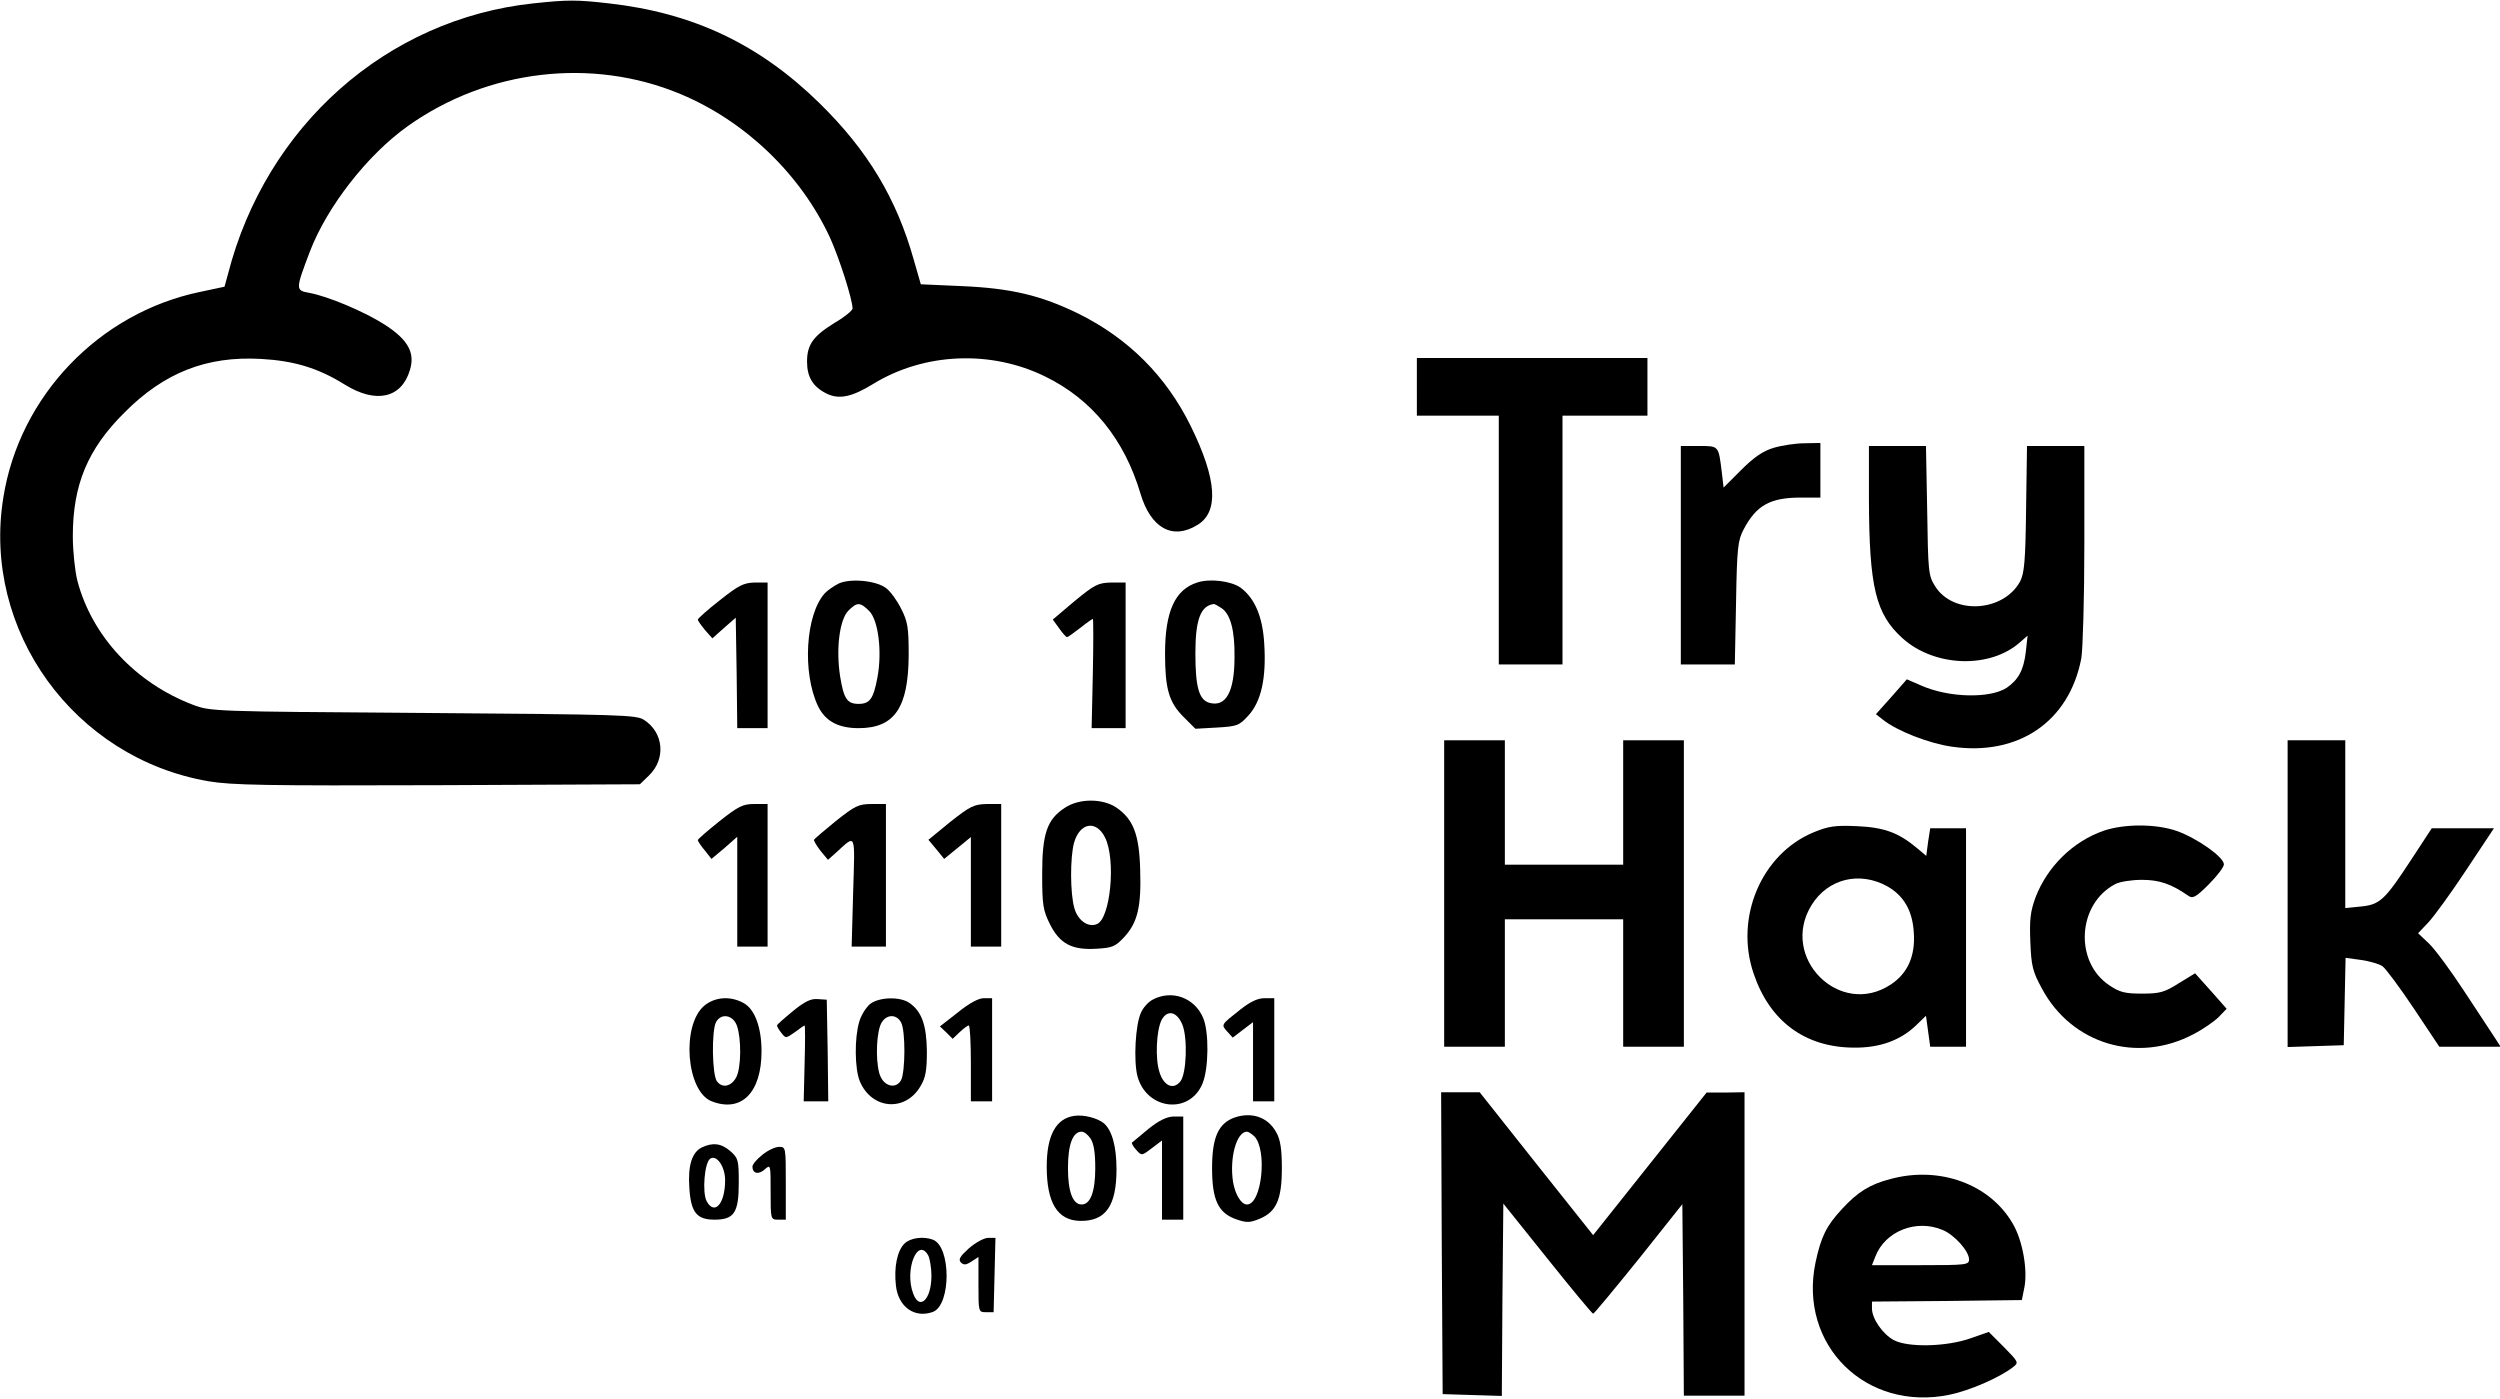 <?xml version="1.0" standalone="no"?>
<!DOCTYPE svg PUBLIC "-//W3C//DTD SVG 20010904//EN"
 "http://www.w3.org/TR/2001/REC-SVG-20010904/DTD/svg10.dtd">
<svg version="1.0" xmlns="http://www.w3.org/2000/svg"
 width="824pt" height="461pt" viewBox="0 0 824 461"
 preserveAspectRatio="xMidYMid meet">

<g transform="translate(0,461) scale(0.1,-0.1)"
fill="#000000" stroke="none">
<path d="M1759 4599 c-484 -51 -883 -404 -1008 -894 l-11 -40 -80 -17 c-333
-69 -596 -343 -649 -678 -71 -438 233 -859 676 -935 76 -13 191 -15 755 -13
l667 3 30 29 c56 54 49 141 -16 183 -25 17 -75 18 -728 23 -695 5 -700 5 -759
27 -189 72 -333 226 -381 409 -8 32 -15 98 -15 147 0 169 49 287 170 407 131
132 271 187 450 177 109 -6 189 -30 277 -85 102 -63 186 -45 214 48 18 58 -7
101 -83 150 -67 43 -188 94 -250 105 -44 8 -44 11 3 135 57 149 190 320 324
415 262 186 606 227 898 105 213 -89 396 -264 493 -474 30 -66 74 -203 74
-233 0 -6 -26 -28 -59 -47 -71 -44 -91 -72 -91 -128 0 -50 19 -82 62 -104 42
-22 85 -13 155 30 169 104 389 113 568 25 154 -75 261 -207 314 -386 34 -114
106 -154 188 -103 71 43 64 150 -22 325 -81 165 -205 289 -370 371 -123 60
-221 84 -385 91 l-135 6 -23 80 c-57 203 -152 361 -311 517 -199 195 -418 298
-695 329 -105 12 -135 12 -247 0z"/>
<path d="M4670 3335 l0 -95 135 0 135 0 0 -410 0 -410 105 0 105 0 0 410 0
410 140 0 140 0 0 95 0 95 -380 0 -380 0 0 -95z"/>
<path d="M5846 3134 c-36 -11 -65 -31 -107 -73 l-58 -58 -6 51 c-11 88 -9 86
-76 86 l-59 0 0 -360 0 -360 89 0 89 0 4 203 c3 182 6 206 25 242 42 80 88
105 189 105 l64 0 0 90 0 90 -52 -1 c-29 0 -75 -7 -102 -15z"/>
<path d="M6160 2963 c1 -288 22 -377 111 -457 106 -95 289 -101 388 -12 l24
21 -6 -54 c-7 -60 -25 -92 -63 -118 -56 -36 -191 -33 -283 8 l-46 20 -51 -58
-51 -57 23 -18 c46 -37 151 -78 227 -89 219 -32 387 82 427 291 5 29 10 198
10 376 l0 324 -94 0 -95 0 -3 -207 c-2 -174 -6 -213 -20 -240 -56 -101 -221
-110 -280 -15 -22 35 -23 48 -26 250 l-4 212 -94 0 -94 0 0 -177z"/>
<path d="M2765 2687 c-16 -8 -38 -23 -47 -33 -63 -71 -74 -261 -22 -371 24
-50 67 -73 134 -73 118 0 164 67 165 240 0 92 -3 111 -25 154 -14 28 -36 58
-50 68 -34 25 -117 32 -155 15z m100 -91 c30 -30 43 -134 27 -219 -13 -70 -25
-87 -62 -87 -38 0 -49 17 -61 91 -14 90 -2 186 27 216 29 29 39 29 69 -1z"/>
<path d="M3946 2690 c-73 -23 -106 -95 -106 -234 0 -117 13 -161 61 -209 l39
-39 71 4 c67 4 73 6 104 40 42 46 59 123 52 235 -5 90 -31 151 -78 186 -31 22
-101 31 -143 17z m81 -85 c29 -20 43 -74 42 -160 0 -115 -28 -165 -81 -152
-36 9 -48 51 -48 164 0 110 17 156 60 162 3 1 15 -6 27 -14z"/>
<path d="M2373 2632 c-40 -31 -72 -60 -73 -64 0 -4 11 -19 24 -35 l24 -27 38
34 39 34 3 -182 2 -182 50 0 50 0 0 240 0 240 -42 0 c-37 -1 -53 -9 -115 -58z"/>
<path d="M3542 2629 l-72 -61 21 -29 c11 -16 23 -29 26 -29 3 0 22 14 43 30
21 17 40 30 42 30 2 0 2 -81 0 -180 l-4 -180 56 0 56 0 0 240 0 240 -47 0
c-44 -1 -55 -7 -121 -61z"/>
<path d="M4760 1665 l0 -505 100 0 100 0 0 210 0 210 195 0 195 0 0 -210 0
-210 100 0 100 0 0 505 0 505 -100 0 -100 0 0 -205 0 -205 -195 0 -195 0 0
205 0 205 -100 0 -100 0 0 -505z"/>
<path d="M7540 1665 l0 -506 93 3 92 3 3 144 3 144 51 -7 c28 -4 60 -13 71
-21 10 -7 57 -70 103 -139 l84 -126 101 0 101 0 -18 28 c-10 15 -55 83 -100
152 -45 69 -98 141 -118 160 l-36 34 34 36 c18 19 75 97 125 173 l91 137 -102
0 -103 0 -68 -104 c-87 -133 -103 -148 -167 -154 l-50 -5 0 277 0 276 -95 0
-95 0 0 -505z"/>
<path d="M3509 1947 c-58 -38 -74 -85 -74 -217 0 -103 3 -120 25 -165 33 -66
73 -87 154 -82 53 3 62 7 92 39 44 48 56 101 52 222 -3 116 -23 166 -78 204
-46 31 -124 31 -171 -1z m133 -97 c37 -73 18 -269 -27 -286 -29 -12 -63 13
-74 53 -14 49 -14 167 -1 215 19 67 73 76 102 18z"/>
<path d="M2371 1903 c-39 -31 -71 -59 -71 -62 0 -3 10 -19 23 -34 l22 -28 43
36 42 37 0 -181 0 -181 50 0 50 0 0 235 0 235 -44 0 c-37 0 -52 -7 -115 -57z"/>
<path d="M2755 1904 c-38 -31 -71 -59 -72 -62 -1 -4 9 -20 22 -37 l24 -29 28
25 c65 59 61 68 55 -131 l-5 -180 57 0 56 0 0 235 0 235 -47 0 c-43 0 -55 -6
-118 -56z"/>
<path d="M3132 1901 l-72 -59 26 -31 26 -32 44 36 44 36 0 -180 0 -181 50 0
50 0 0 235 0 235 -47 0 c-43 -1 -55 -7 -121 -59z"/>
<path d="M5976 1866 c-171 -72 -259 -281 -196 -465 53 -157 169 -243 330 -244
86 -1 154 24 206 74 l32 31 7 -51 7 -51 59 0 59 0 0 360 0 360 -59 0 -59 0 -7
-45 -6 -46 -31 26 c-61 51 -108 68 -198 72 -73 3 -93 0 -144 -21z m244 -177
c55 -31 84 -81 88 -154 5 -76 -20 -133 -76 -170 -168 -111 -368 89 -261 262
54 87 158 112 249 62z"/>
<path d="M6934 1872 c-101 -35 -186 -118 -225 -220 -17 -47 -20 -73 -17 -147
3 -79 8 -98 38 -153 98 -184 316 -249 501 -150 31 16 68 42 82 56 l26 27 -52
59 -52 58 -54 -33 c-47 -30 -63 -34 -121 -34 -55 0 -73 4 -107 27 -117 77
-106 269 19 334 15 8 54 14 88 14 58 0 97 -14 152 -52 15 -11 25 -6 68 37 27
27 50 57 50 66 0 24 -88 86 -155 110 -69 24 -172 24 -241 1z"/>
<path d="M3799 1315 c-14 -7 -31 -26 -38 -42 -19 -39 -25 -160 -12 -210 30
-112 173 -128 215 -23 20 50 21 168 2 214 -28 68 -104 95 -167 61z m98 -82
c18 -44 14 -163 -7 -188 -23 -28 -54 -14 -68 30 -15 44 -11 139 7 174 19 34
50 27 68 -16z"/>
<path d="M2321 1295 c-76 -65 -59 -283 25 -315 98 -38 164 29 164 165 0 80
-23 141 -61 160 -43 23 -93 19 -128 -10z m108 -66 c15 -43 14 -138 -2 -169
-16 -31 -46 -38 -64 -14 -16 22 -18 166 -3 195 17 31 56 24 69 -12z"/>
<path d="M2613 1277 c-28 -23 -52 -44 -52 -47 0 -3 6 -14 14 -24 15 -19 15
-19 45 2 16 12 30 22 32 22 2 0 2 -56 0 -125 l-3 -125 41 0 40 0 -2 168 -3
167 -30 2 c-22 2 -43 -8 -82 -40z"/>
<path d="M2868 1301 c-13 -11 -30 -37 -36 -59 -16 -53 -15 -155 2 -196 39 -93
150 -102 200 -16 17 28 21 52 21 115 -1 86 -17 131 -57 159 -31 22 -100 20
-130 -3z m102 -61 c15 -27 14 -163 0 -190 -15 -28 -51 -23 -67 10 -16 31 -17
126 -2 169 13 37 52 43 69 11z"/>
<path d="M3157 1273 l-59 -46 21 -20 21 -21 23 22 c13 12 26 22 30 22 4 0 7
-56 7 -125 l0 -125 35 0 35 0 0 170 0 170 -27 0 c-18 0 -49 -17 -86 -47z"/>
<path d="M4090 1284 c-66 -52 -66 -51 -45 -74 l18 -20 34 26 33 25 0 -130 0
-131 35 0 35 0 0 170 0 170 -32 0 c-23 0 -47 -12 -78 -36z"/>
<path d="M4752 513 l3 -498 97 -3 98 -3 2 317 3 317 145 -181 c80 -100 147
-181 151 -182 3 0 70 81 150 180 l144 181 3 -316 2 -315 100 0 100 0 0 500 0
500 -62 -1 -63 0 -187 -235 -187 -235 -187 235 -187 236 -64 0 -63 0 2 -497z"/>
<path d="M3540 932 c-60 -9 -90 -65 -90 -167 0 -119 35 -177 109 -179 85 -2
121 49 121 170 0 76 -15 129 -42 152 -21 17 -67 29 -98 24z m54 -74 c11 -16
16 -46 16 -98 0 -78 -16 -120 -45 -120 -29 0 -45 42 -45 120 0 78 16 120 45
120 8 0 21 -10 29 -22z"/>
<path d="M4070 927 c-54 -19 -75 -65 -75 -167 0 -105 20 -148 80 -169 35 -12
45 -11 77 2 55 23 73 64 73 167 0 62 -5 94 -18 117 -27 50 -79 69 -137 50z
m64 -62 c44 -45 25 -225 -24 -225 -19 0 -39 33 -46 75 -12 80 12 165 46 165 5
0 15 -7 24 -15z"/>
<path d="M3785 889 c-27 -23 -52 -43 -54 -45 -2 -2 4 -13 14 -24 18 -20 18
-20 52 6 l33 25 0 -130 0 -131 35 0 35 0 0 170 0 170 -32 0 c-23 -1 -48 -13
-83 -41z"/>
<path d="M2313 828 c-32 -16 -46 -59 -41 -132 5 -82 24 -106 83 -106 65 0 80
23 80 122 0 75 -2 81 -28 104 -30 26 -58 29 -94 12z m77 -108 c0 -78 -35 -117
-61 -69 -15 29 -7 128 12 140 21 14 49 -26 49 -71z"/>
<path d="M2513 804 c-18 -14 -33 -32 -33 -39 0 -23 20 -28 41 -9 19 17 19 15
19 -74 0 -91 0 -92 25 -92 l25 0 0 120 c0 118 0 120 -22 120 -13 0 -38 -12
-55 -26z"/>
<path d="M6231 724 c-69 -18 -108 -43 -159 -98 -53 -57 -70 -93 -88 -177 -57
-273 167 -493 442 -436 67 14 164 56 209 91 19 15 19 16 -30 66 l-50 50 -60
-21 c-79 -28 -206 -31 -253 -6 -37 20 -72 71 -72 104 l0 23 247 2 247 3 9 45
c10 58 -7 153 -39 207 -75 130 -241 191 -403 147z m172 -168 c39 -16 87 -70
87 -97 0 -18 -9 -19 -160 -19 l-160 0 11 28 c32 84 135 125 222 88z"/>
<path d="M2981 511 c-24 -24 -35 -78 -28 -139 8 -70 62 -108 122 -86 60 23 60
215 0 238 -32 12 -75 6 -94 -13z m79 -40 c5 -11 10 -41 10 -66 0 -78 -39 -116
-60 -59 -30 78 15 190 50 125z"/>
<path d="M3194 496 c-30 -27 -36 -37 -27 -47 9 -9 17 -9 35 3 l23 15 0 -91 c0
-90 0 -91 25 -91 l25 0 3 123 3 122 -24 0 c-13 0 -41 -15 -63 -34z"/>
</g>
</svg>
